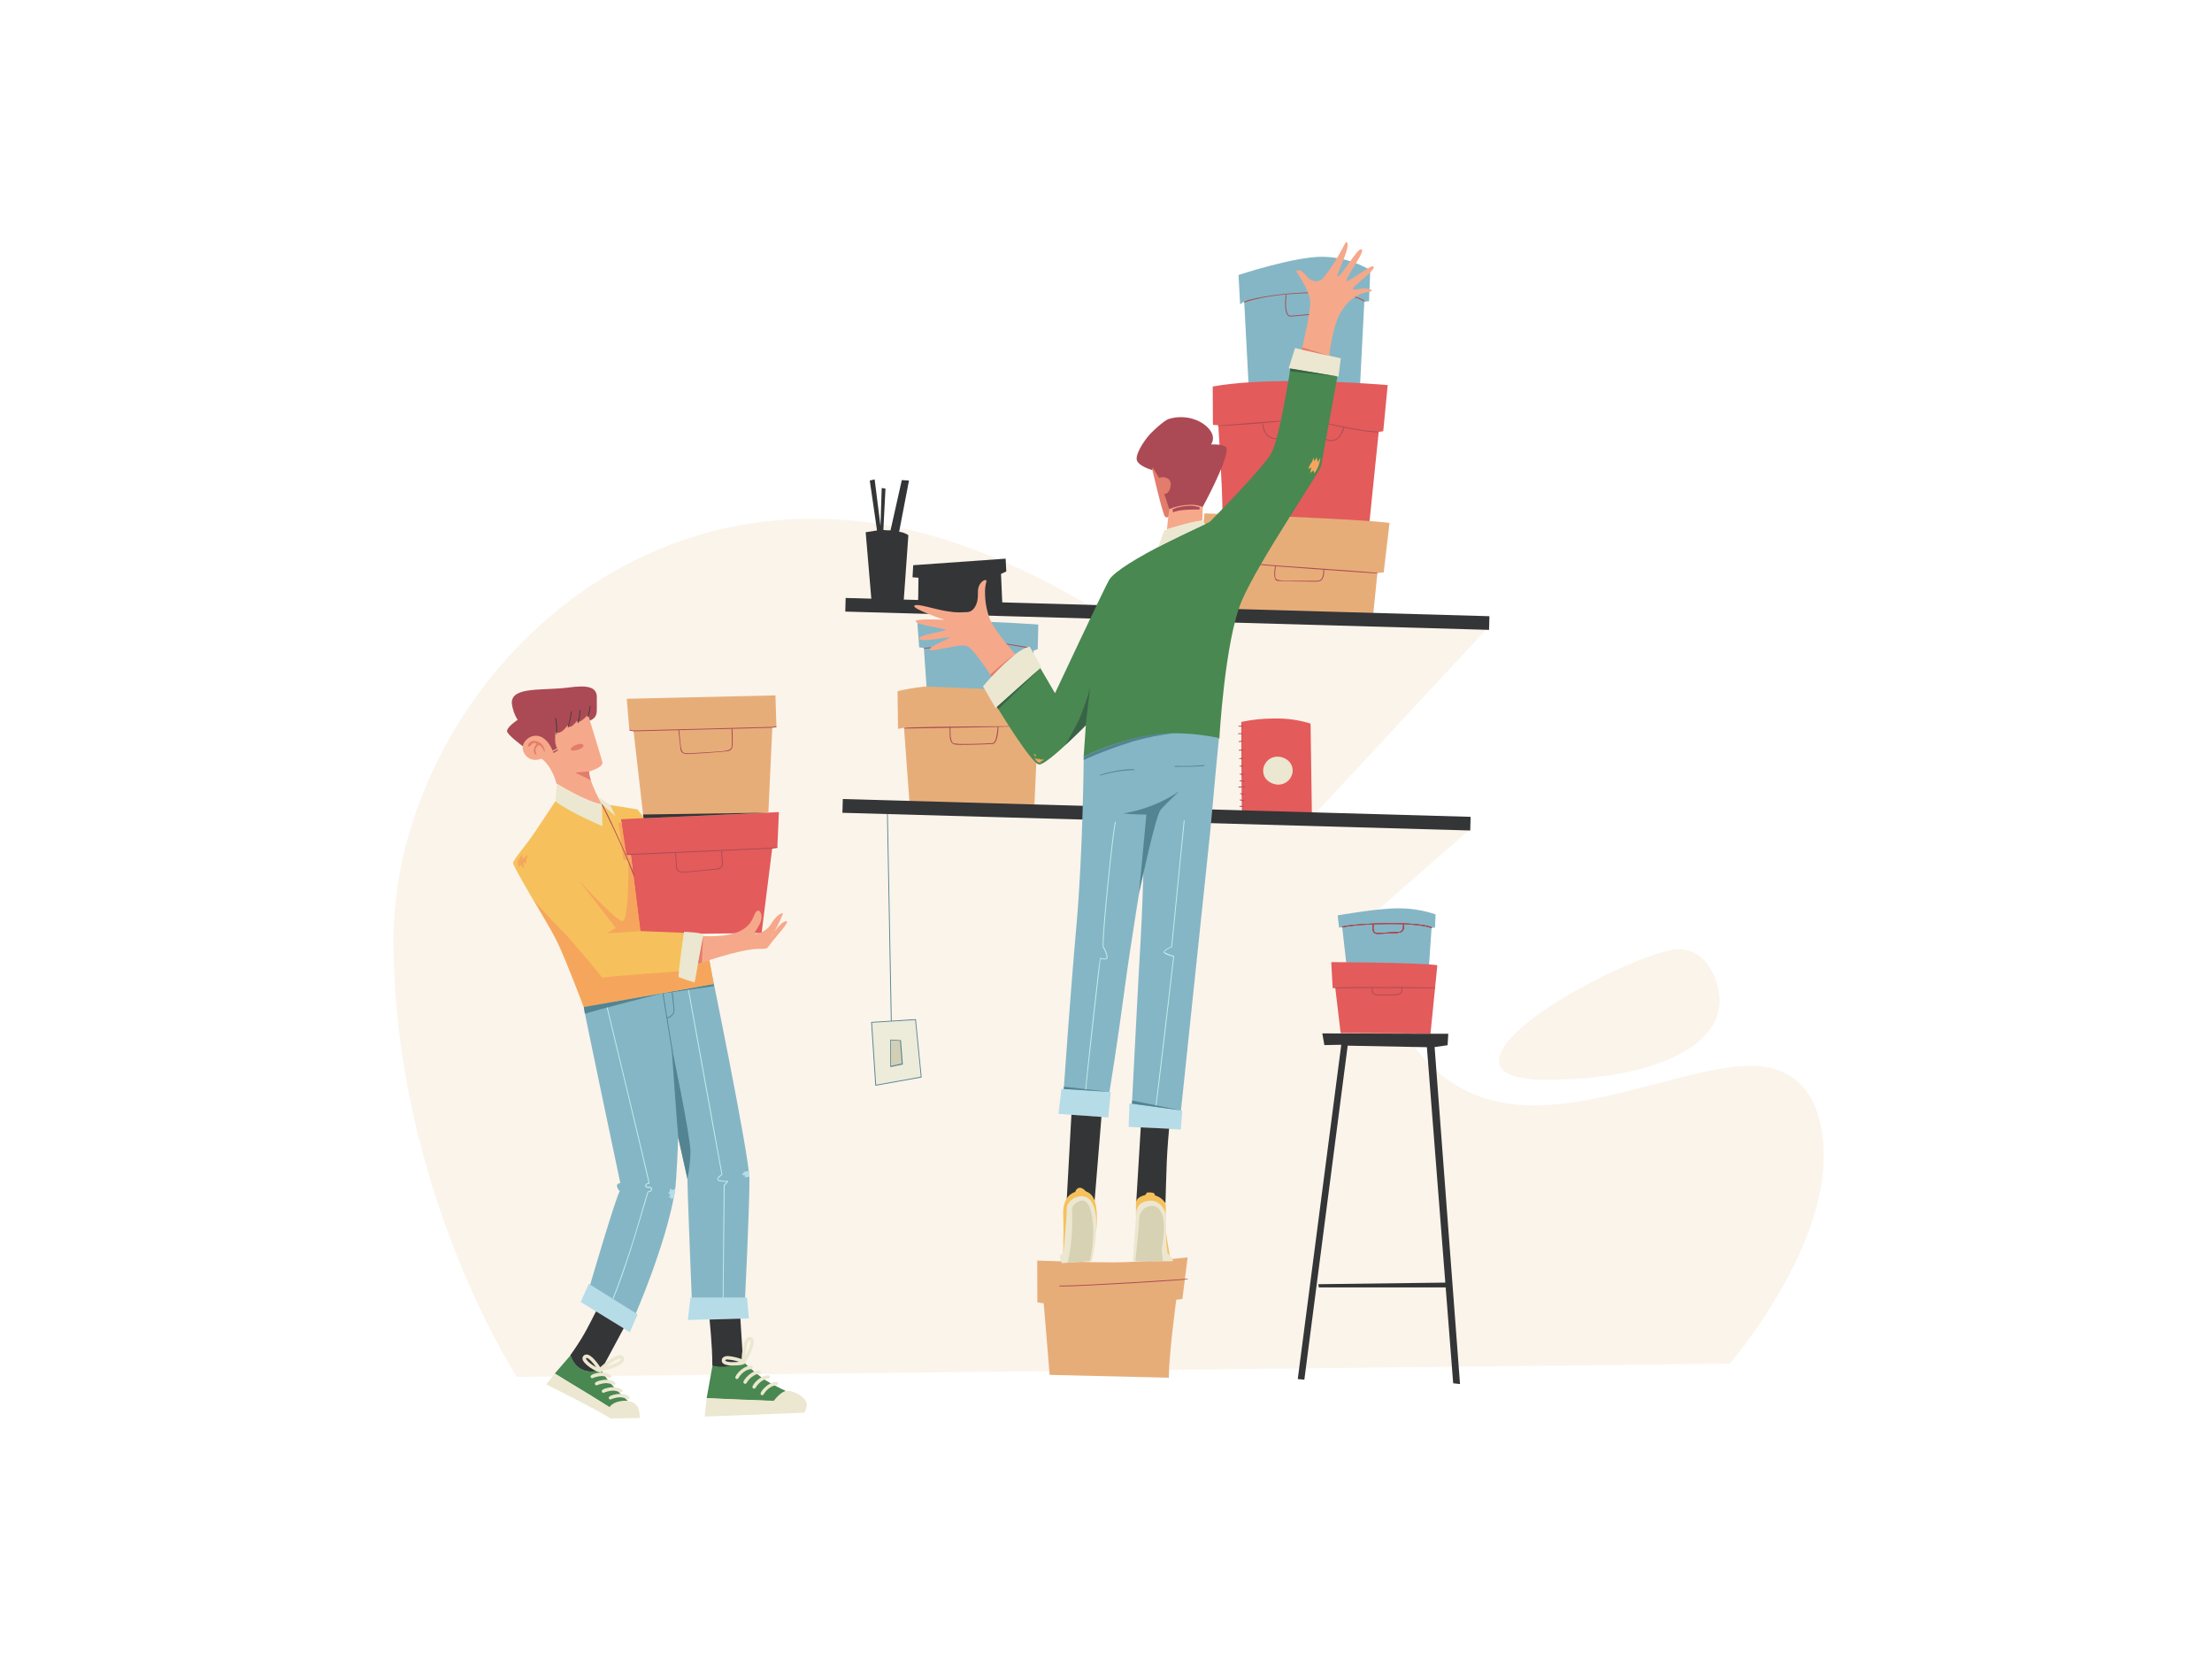 <svg width="421" height="316" viewBox="0 0 421 316" fill="none" xmlns="http://www.w3.org/2000/svg">
<g filter="url(#filter0_d_431_2313)">
<rect x="16" y="14" width="381" height="276" rx="15" fill="white" shape-rendering="crispEdges"/>
<path fill-rule="evenodd" clip-rule="evenodd" d="M343.104 213.978C343.104 209.168 342.09 196.843 329.278 196.843C318.274 196.843 302.329 204.364 287.977 204.364C267.027 204.364 260.378 187.295 254.567 170.395L275.575 152L246.65 150.895C246.384 150.388 246.11 149.881 245.831 149.367L278.981 113.676L207.572 111.791C187.129 99.213 169.449 92.727 150.508 92.727C103.325 92.727 70.897 135.334 70.897 172.8C70.897 219.983 94.355 256.039 94.355 256.039L325.216 253.523C325.216 253.523 343.104 232.906 343.104 213.978Z" fill="#FBF4EB"/>
<path fill-rule="evenodd" clip-rule="evenodd" d="M315.51 174.653C309.264 174.653 281.301 188.368 281.301 195.875C281.301 198.04 283.829 199.509 290.401 199.509C308.276 199.509 323.304 194.172 323.304 184.422C323.278 181.042 321.146 174.653 315.51 174.653Z" fill="#FBF4EB"/>
<path fill-rule="evenodd" clip-rule="evenodd" d="M98.697 133.579H98.489C96.825 133.579 95.473 134.593 95.473 136.101C95.461 136.423 95.513 136.745 95.626 137.047C95.739 137.349 95.911 137.625 96.132 137.861C96.352 138.096 96.618 138.285 96.912 138.417C97.206 138.549 97.523 138.621 97.846 138.629C98.25 138.623 98.65 138.539 99.022 138.382C99.022 138.382 100.829 139.325 101.928 143.14C101.928 143.14 107.57 146.657 110.566 147.079C110.566 147.079 108.129 142.841 108.129 140.917V140.826C108.129 140.826 110.664 140.092 110.664 139.182C110.664 138.857 107.901 129.965 107.901 129.965C107.901 129.965 106.601 130.998 105.88 130.998C105.792 131.001 105.705 130.981 105.626 130.94C105.626 130.94 105.035 132.032 104.326 132.032C104.17 132.031 104.017 131.986 103.884 131.902C103.884 131.902 102.909 133.267 101.986 133.267C101.884 133.269 101.783 133.252 101.687 133.215C101.603 133.621 101.562 134.035 101.564 134.45C101.553 135.14 101.688 135.825 101.96 136.458L101.213 136.913C101.213 136.913 100.517 134.281 98.697 133.579Z" fill="#F6A88A"/>
<path fill-rule="evenodd" clip-rule="evenodd" d="M114.154 149.77L144.243 148.555L143.95 155.302L142.975 155.425L140.954 171.571L117.859 171.825L115.747 156.68L115.051 156.875L114.154 149.77Z" fill="#E35B5B"/>
<path fill-rule="evenodd" clip-rule="evenodd" d="M129.735 172.15C129.735 172.15 130.294 172.182 131.132 172.182C140.492 172.182 138.867 167.301 140.349 167.301C140.59 167.301 140.947 167.827 140.947 168.49C140.947 169.862 139.647 171.181 139.647 171.578C139.647 171.708 139.745 171.76 139.901 171.76C140.598 171.637 141.253 171.339 141.805 170.895C142.832 170.122 142.923 169.264 143.794 168.484C144.088 168.166 144.457 167.927 144.867 167.788C144.945 167.788 144.984 167.827 144.984 167.925C144.437 169.413 143.719 170.833 142.845 172.156C142.775 172.266 142.696 172.37 142.611 172.468C142.611 172.423 144.529 169.309 145.66 169.309C145.751 169.309 145.803 169.348 145.803 169.439C145.803 170.044 143.255 172.689 142.377 173.989C142.026 174.522 141.773 174.581 141.129 174.581H140.479C136.683 174.581 128.669 177.532 128.669 177.532C128.92 175.719 129.276 173.922 129.735 172.15Z" fill="#F6A88A"/>
<path fill-rule="evenodd" clip-rule="evenodd" d="M108.129 140.95V140.807H108.071C107.668 140.807 105.471 141.041 105.471 141.041L108.474 142.491C108.273 142 108.157 141.479 108.129 140.95Z" fill="#E27C6B"/>
<path fill-rule="evenodd" clip-rule="evenodd" d="M96.605 136.068C96.585 136.071 96.566 136.068 96.548 136.062C96.529 136.055 96.513 136.045 96.499 136.031C96.485 136.017 96.475 136.001 96.468 135.983C96.462 135.964 96.46 135.945 96.462 135.925C96.528 135.652 96.687 135.411 96.91 135.24C97.134 135.07 97.409 134.981 97.69 134.989C98.196 135.023 98.674 135.234 99.04 135.584C99.406 135.935 99.637 136.403 99.692 136.907C99.692 136.985 99.692 137.102 99.647 137.102C99.471 137.102 99.556 136.296 98.574 135.756C98.383 135.858 98.221 136.006 98.102 136.187C97.983 136.367 97.91 136.575 97.892 136.79C97.932 137.062 98.004 137.328 98.106 137.583C98.106 137.583 98.106 137.635 98.048 137.635C97.866 137.635 97.58 137.232 97.58 136.803C97.665 136.333 97.856 135.888 98.139 135.503C98.004 135.433 97.855 135.395 97.703 135.392C97.099 135.412 97.079 136.068 96.605 136.068Z" fill="#E27C6B"/>
<path fill-rule="evenodd" clip-rule="evenodd" d="M97.989 134.014C97.41 134.022 96.85 134.222 96.398 134.583C95.946 134.945 95.627 135.447 95.493 136.01C95.493 136.01 92.503 133.813 92.503 133.143C92.503 132.298 94.524 130.998 94.524 130.998C93.904 130.017 93.521 128.904 93.406 127.748C93.406 124.602 99.302 125.48 104.144 124.849C104.98 124.728 105.822 124.659 106.666 124.641C108.317 124.641 109.591 125.064 109.591 126.663C109.591 126.832 109.591 127.007 109.591 127.527C109.591 128.047 109.591 128.541 109.591 128.944C109.591 129.997 109.429 130.615 108.291 131.148L107.875 130.069C107.875 130.069 106.673 131.369 106.107 131.369C105.984 131.369 105.893 131.304 105.847 131.141C105.847 131.141 105.009 132.337 104.411 132.337C104.322 132.336 104.236 132.307 104.164 132.255C104.091 132.202 104.037 132.129 104.008 132.045C104.008 132.045 103.078 133.449 102.233 133.449C102.05 133.449 101.874 133.379 101.739 133.254C101.683 133.659 101.655 134.067 101.655 134.476C101.627 135.145 101.749 135.811 102.012 136.426L101.18 136.881C101.18 136.881 100.147 134.014 97.989 134.014Z" fill="#AB4A55"/>
<path fill-rule="evenodd" clip-rule="evenodd" d="M102.11 136.634L101.245 137.05L101.356 137.303L102.22 136.803L102.11 136.634Z" fill="#AB4A55"/>
<path fill-rule="evenodd" clip-rule="evenodd" d="M106.498 135.568C105.776 135.568 104.619 136.179 104.619 136.627C104.619 136.705 104.619 136.835 105.061 136.835C105.757 136.835 107.057 136.439 107.057 135.945C107.057 135.86 106.998 135.568 106.498 135.568Z" fill="#E27C6B"/>
<path fill-rule="evenodd" clip-rule="evenodd" d="M101.993 143.16C101.993 143.16 107.59 146.618 110.528 147.06L110.918 151.805C110.918 151.805 103.527 148.171 101.707 146.605L101.993 143.16Z" fill="#ECE7D0"/>
<path fill-rule="evenodd" clip-rule="evenodd" d="M110.586 147.047L113.777 150.173L112.1 147.164L109.767 145.617C109.992 146.119 110.266 146.598 110.586 147.047Z" fill="#ECE7D0"/>
<path fill-rule="evenodd" clip-rule="evenodd" d="M107.108 185.683L125.627 182.303L125.978 180.353L128.168 180.918L128.818 177.415L130.963 176.765C130.963 176.765 138.64 214.036 138.64 218.41C138.64 224.163 137.808 241.017 137.808 241.017H127.655C127.655 241.017 126.829 220.445 126.829 218.332V218.3L125.068 210.5C125.068 210.5 124.808 218.82 124.418 220.932C122.715 230.903 116.956 244.085 116.956 244.085L108.298 238.58C108.298 238.58 113.244 221.68 113.959 220.698C113.66 220.433 113.466 220.068 113.413 219.671C113.413 219.19 114.063 219.145 114.063 219.145C114.063 219.145 107.31 187.184 107.108 185.683Z" fill="#85B6C5"/>
<path fill-rule="evenodd" clip-rule="evenodd" d="M101.7 146.495C101.7 146.495 99.6 149.628 97.871 152.247C96.142 154.867 93.647 157.623 93.647 158.279C93.647 158.474 94.875 160.996 100.432 170.233C103.5 175.329 107.114 185.67 107.114 185.67L131.775 181.289L131.015 176.739L125.34 178.494L126.198 171.533L117.833 171.188L116.065 156.622L114.992 156.739L114.206 149.907L118.619 149.699L117.319 148.035L112.119 147.197L113.172 149.368L110.533 147.015L110.67 151.214C110.67 151.214 104.67 148.75 101.7 146.495Z" fill="#F6C15C"/>
<path fill-rule="evenodd" clip-rule="evenodd" d="M125.101 179.989L128.227 181.042L129.878 171.942C129.878 171.454 126.199 171.337 126.199 171.337C126.199 171.337 125.205 178.097 125.101 179.989Z" fill="#ECE7D0"/>
<path fill-rule="evenodd" clip-rule="evenodd" d="M117.352 244.125L108.064 238.333L106.523 241.785L115.864 247.55L117.352 244.125Z" fill="#B6DCE8"/>
<path fill-rule="evenodd" clip-rule="evenodd" d="M138.192 240.939H127.408L126.914 245.21L138.523 244.911L138.192 240.939Z" fill="#B6DCE8"/>
<path fill-rule="evenodd" clip-rule="evenodd" d="M109.449 243.572C109.384 243.572 108.077 246.425 106.693 248.694C105.601 250.488 104.548 251.905 104.548 251.905C104.548 251.905 105.302 255.044 108.565 255.044C109.195 255.038 109.822 254.939 110.424 254.752L114.701 246.796L109.449 243.572Z" fill="#343536"/>
<path fill-rule="evenodd" clip-rule="evenodd" d="M131.041 245.125C131.041 245.125 131.574 250.026 131.574 253.614V253.926C132.277 254.142 133.009 254.249 133.745 254.245C135.064 254.269 136.355 253.858 137.418 253.075C137.418 253.075 137.015 246.341 136.911 244.95L131.041 245.125Z" fill="#343536"/>
<path fill-rule="evenodd" clip-rule="evenodd" d="M125.101 210.5C125.003 210.103 123.801 193.067 123.801 193.067C123.801 193.067 127.415 210.214 127.415 213.217C127.375 214.943 127.18 216.661 126.83 218.352C126.83 218.352 125.861 213.912 125.101 210.5Z" fill="#548492"/>
<path fill-rule="evenodd" clip-rule="evenodd" d="M120.102 183.356L131.867 181.679L131.789 181.269C131.789 181.269 121.363 183.161 120.102 183.356Z" fill="#548492"/>
<path fill-rule="evenodd" clip-rule="evenodd" d="M118.477 149.731L116.572 133.065L115.786 132.968L115.285 126.988L143.586 126.338L143.775 132.357L142.995 132.428L142.241 148.678L118.477 149.731Z" fill="#E7AD79"/>
<path fill-rule="evenodd" clip-rule="evenodd" d="M104.579 251.938C104.579 251.938 105.405 255.018 108.571 255.018C109.197 255.01 109.819 254.909 110.417 254.719C111.118 255.943 111.969 257.074 112.952 258.086C114.629 259.835 115.506 260.602 115.506 260.602H115.35C114.763 260.594 114.182 260.718 113.649 260.965C113.117 261.213 112.647 261.578 112.276 262.032C112.276 262.032 109.559 260.206 106.426 258.366C103.293 256.527 101.583 255.408 101.583 255.408L104.579 251.938Z" fill="#498851"/>
<path fill-rule="evenodd" clip-rule="evenodd" d="M133.245 254.115C132.69 254.119 132.138 254.053 131.6 253.92L130.495 260.075C130.495 260.075 132.361 260.212 136.345 260.375L143.307 260.641C143.307 260.641 144.607 258.828 145.634 258.75C144.216 258.108 142.84 257.378 141.513 256.566C140.051 255.502 138.672 254.331 137.385 253.062C136.106 253.73 134.688 254.091 133.245 254.115Z" fill="#498851"/>
<path fill-rule="evenodd" clip-rule="evenodd" d="M101.635 255.408L99.945 257.456C99.945 257.456 110.703 262.825 112.185 263.956L117.755 263.858C117.76 263.761 117.76 263.663 117.755 263.566C117.755 260.413 115.214 260.602 114.947 260.602C112.633 260.602 112.029 261.785 112.029 261.785L101.635 255.408Z" fill="#ECE7D0"/>
<path fill-rule="evenodd" clip-rule="evenodd" d="M130.508 260.082L130.105 263.592L149.046 262.851C149.365 262.431 149.543 261.922 149.553 261.395C149.553 259.952 147.226 258.71 145.985 258.71C144.6 258.71 143.287 260.602 143.287 260.602L130.508 260.082Z" fill="#ECE7D0"/>
<path fill-rule="evenodd" clip-rule="evenodd" d="M131.028 176.745L128.857 177.395C128.857 177.395 128.253 180.983 128.207 180.983C127.17 180.694 126.148 180.351 125.146 179.956C125.135 179.907 125.135 179.856 125.146 179.807C125.146 179.501 125.23 178.845 125.23 178.845C125.23 178.845 111.97 179.768 110.638 180.054C110.638 180.054 105.392 173.554 103.13 171.298C100.868 169.043 97.677 165.448 97.677 165.448C97.677 165.448 101.161 171.337 102.227 173.534C103.293 175.731 107.128 185.676 107.128 185.676L131.828 181.25L131.028 176.745Z" fill="#F6A65C"/>
<path fill-rule="evenodd" clip-rule="evenodd" d="M121.98 183.044C121.98 183.044 108.902 186.352 107.316 186.944L107.128 185.644L121.98 183.044Z" fill="#548492"/>
<path fill-rule="evenodd" clip-rule="evenodd" d="M117.905 171.207L111.47 171.643L113.199 170.603L105.997 161.36C105.997 161.36 113.258 169.29 114.447 169.29C115.539 169.29 115.617 160.84 115.617 158.422V157.772L114.662 157.609L113.706 150.609L114.285 150.498L115.234 156.706L116.053 156.621L117.905 171.207Z" fill="#F6A65C"/>
<path d="M116.65 160.677C116.635 160.677 116.619 160.672 116.606 160.663C116.594 160.653 116.584 160.64 116.579 160.625C114.018 153.813 110.508 147.216 110.508 147.112C110.508 147.091 110.516 147.07 110.53 147.054C110.545 147.039 110.565 147.029 110.586 147.027C110.911 147.027 116.735 160.027 116.735 160.593C116.735 160.615 116.726 160.637 116.71 160.653C116.694 160.669 116.673 160.677 116.65 160.677Z" fill="#AB4A55"/>
<path fill-rule="evenodd" clip-rule="evenodd" d="M129.82 172.15C129.823 172.169 129.823 172.189 129.82 172.208C129.82 172.689 129.592 176.108 129.592 177.018C129.592 177.083 129.592 177.135 129.592 177.174L128.845 177.402C128.845 177.402 129.813 172.15 129.82 172.15Z" fill="#E27C6B"/>
<path d="M115.35 156.719C115.34 156.72 115.329 156.719 115.319 156.715C115.308 156.711 115.299 156.706 115.291 156.699C115.283 156.691 115.277 156.682 115.272 156.672C115.268 156.662 115.266 156.652 115.266 156.641C115.265 156.629 115.267 156.618 115.27 156.607C115.274 156.596 115.28 156.586 115.288 156.577C115.296 156.568 115.306 156.562 115.316 156.557C115.327 156.552 115.339 156.55 115.35 156.55L142.956 155.334L143.911 155.191C143.933 155.193 143.953 155.203 143.967 155.218C143.981 155.234 143.989 155.255 143.989 155.276C143.99 155.295 143.983 155.313 143.971 155.327C143.959 155.341 143.943 155.351 143.924 155.354L142.962 155.497L115.35 156.719Z" fill="#AB4A55"/>
<path d="M126.166 160.04C125.802 160.04 124.69 160.04 124.677 158.916C124.677 158.266 124.502 156.316 124.502 156.316C124.502 156.296 124.509 156.277 124.522 156.263C124.536 156.249 124.554 156.24 124.573 156.238C124.595 156.236 124.616 156.242 124.633 156.256C124.65 156.269 124.661 156.288 124.664 156.31C124.885 159.189 124.547 159.91 126.166 159.91C126.393 159.91 126.744 159.911 131.073 159.449C132.64 159.28 133.42 159.397 133.42 158.227C133.42 157.993 133.27 156.686 133.27 155.991C133.27 155.97 133.278 155.949 133.293 155.933C133.307 155.918 133.327 155.908 133.348 155.906C133.394 155.906 133.433 155.907 133.433 155.985C133.465 157.239 133.582 157.902 133.582 158.227C133.601 158.38 133.587 158.535 133.541 158.682C133.496 158.829 133.42 158.966 133.319 159.082C133.218 159.198 133.094 159.292 132.955 159.357C132.815 159.423 132.664 159.459 132.51 159.462C131.398 159.533 126.816 160.04 126.166 160.04Z" fill="#AB4A55"/>
<path d="M116.65 133.182L115.877 133.046C115.858 133.041 115.841 133.031 115.829 133.015C115.817 133 115.811 132.981 115.812 132.961C115.812 132.941 115.82 132.921 115.834 132.906C115.849 132.892 115.869 132.883 115.89 132.883L116.644 133.02L142.975 132.331L143.71 132.22C143.731 132.222 143.751 132.232 143.765 132.247C143.78 132.263 143.788 132.284 143.788 132.305C143.788 132.324 143.781 132.342 143.769 132.356C143.758 132.37 143.741 132.38 143.723 132.383L142.975 132.493L116.65 133.182Z" fill="#AB4A55"/>
<path d="M126.953 137.518C126.251 137.518 125.614 137.355 125.516 136.601C125.419 135.847 125.126 133.059 125.126 133.026C125.125 133.016 125.127 133.005 125.13 132.995C125.134 132.984 125.139 132.975 125.147 132.967C125.154 132.959 125.163 132.953 125.173 132.948C125.183 132.944 125.193 132.942 125.204 132.942C125.214 132.941 125.224 132.942 125.234 132.945C125.243 132.949 125.252 132.954 125.259 132.96C125.266 132.967 125.272 132.975 125.276 132.985C125.28 132.994 125.282 133.003 125.282 133.013C125.692 136.985 125.451 137.355 126.972 137.355H127.33C135.669 136.822 135.292 137.167 135.292 135.087C135.292 134.248 135.234 132.695 135.234 132.675C135.233 132.665 135.234 132.654 135.238 132.644C135.241 132.633 135.247 132.624 135.254 132.616C135.261 132.608 135.27 132.602 135.28 132.597C135.29 132.593 135.301 132.591 135.312 132.591C135.37 132.591 135.455 132.376 135.455 135.093C135.455 135.899 135.559 136.757 134.538 136.952C133.648 137.102 127.375 137.518 126.953 137.518Z" fill="#AB4A55"/>
<path d="M112.751 241.186L112.601 241.128C116.404 231.657 119.101 220.724 119.316 220.724C119.316 220.724 119.914 220.724 119.914 220.289C119.914 219.853 118.789 220.289 118.789 219.697C118.789 219.515 118.9 219.184 119.439 219.125C119.082 217.175 111.561 186.086 111.483 185.767L111.639 185.728C116.033 203.896 119.615 218.846 119.615 219.197C119.615 219.218 119.607 219.239 119.592 219.255C119.578 219.27 119.558 219.28 119.537 219.281C119.355 219.281 118.971 219.366 118.971 219.691C118.971 220.016 120.096 219.6 120.096 220.289C120.096 220.744 119.68 220.867 119.394 220.88C116.768 229.792 114.883 235.993 112.751 241.186Z" fill="#C4EDEF"/>
<path d="M133.7 240.926H133.55L133.745 219.6C133.739 219.583 133.739 219.565 133.745 219.548L134.311 218.898H134.07C133.42 218.898 132.53 218.846 132.53 218.43C132.53 218.014 133.134 217.617 133.323 217.494C132.991 215.869 127.213 183.817 126.966 182.426L127.122 182.394C133.804 219.502 133.498 217.494 133.498 217.533C133.499 217.546 133.495 217.56 133.488 217.571C133.481 217.583 133.471 217.592 133.459 217.598C133.154 217.793 132.692 218.176 132.692 218.423C132.692 218.67 133.596 218.735 134.109 218.735H134.486C134.509 218.735 134.53 218.744 134.546 218.76C134.562 218.776 134.571 218.798 134.571 218.82C134.577 218.837 134.577 218.855 134.571 218.872L133.921 219.652L133.7 240.926Z" fill="#C4EDEF"/>
<path d="M123.976 194.295C123.956 194.294 123.938 194.286 123.924 194.273C123.91 194.26 123.9 194.243 123.898 194.224L122.104 183.089C122.109 183.072 122.119 183.056 122.134 183.045C122.149 183.034 122.166 183.028 122.185 183.028C122.203 183.028 122.221 183.034 122.236 183.045C122.25 183.056 122.261 183.072 122.266 183.089L124.054 194.224C124.051 194.243 124.041 194.26 124.027 194.273C124.013 194.286 123.995 194.294 123.976 194.295Z" fill="#548492"/>
<path d="M122.943 187.834C122.922 187.835 122.901 187.827 122.885 187.812C122.87 187.798 122.86 187.778 122.858 187.756C122.858 187.607 124.204 187.399 124.204 186.287C124.204 185.709 123.84 182.81 123.84 182.771C123.84 182.76 123.842 182.749 123.846 182.74C123.851 182.73 123.857 182.721 123.865 182.713C123.873 182.706 123.882 182.7 123.893 182.697C123.903 182.693 123.914 182.692 123.924 182.693C124.087 182.693 124.366 186.261 124.366 186.287C124.366 187.412 123.008 187.834 122.943 187.834Z" fill="#548492"/>
<path d="M136.267 256.455C136.181 256.455 136.099 256.421 136.038 256.36C135.977 256.299 135.942 256.216 135.942 256.13C135.942 255.74 137.372 253.913 138.945 253.913C139.032 253.913 139.114 253.948 139.175 254.009C139.236 254.07 139.27 254.152 139.27 254.238C139.27 254.325 139.236 254.407 139.175 254.468C139.114 254.529 139.032 254.563 138.945 254.563C137.418 254.667 136.54 256.266 136.534 256.286C136.507 256.334 136.469 256.375 136.422 256.404C136.376 256.434 136.322 256.451 136.267 256.455Z" fill="#ECE7D0"/>
<path d="M137.814 257.352C137.771 257.353 137.729 257.345 137.689 257.329C137.649 257.313 137.613 257.289 137.583 257.259C137.552 257.228 137.528 257.192 137.512 257.152C137.496 257.113 137.488 257.07 137.489 257.027C137.489 256.637 138.926 254.81 140.492 254.81C140.579 254.81 140.661 254.845 140.722 254.906C140.783 254.967 140.817 255.049 140.817 255.135C140.816 255.218 140.784 255.297 140.727 255.357C140.671 255.417 140.594 255.454 140.512 255.46C138.984 255.571 138.107 257.17 138.1 257.183C138.073 257.235 138.032 257.278 137.981 257.308C137.931 257.338 137.873 257.353 137.814 257.352Z" fill="#ECE7D0"/>
<path d="M139.524 258.275C139.438 258.275 139.355 258.241 139.294 258.18C139.233 258.119 139.199 258.036 139.199 257.95C139.199 257.56 140.629 255.734 142.209 255.734C142.251 255.734 142.293 255.742 142.332 255.758C142.371 255.775 142.407 255.799 142.436 255.829C142.466 255.859 142.489 255.895 142.505 255.935C142.52 255.974 142.528 256.016 142.527 256.059C142.527 256.14 142.497 256.219 142.441 256.28C142.386 256.34 142.31 256.377 142.228 256.384C140.694 256.494 139.823 258.087 139.81 258.106C139.783 258.158 139.741 258.201 139.691 258.231C139.641 258.261 139.583 258.276 139.524 258.275Z" fill="#ECE7D0"/>
<path d="M141.077 259.536C140.991 259.536 140.908 259.502 140.847 259.441C140.786 259.38 140.752 259.297 140.752 259.211C140.752 258.815 142.188 256.995 143.761 256.995C143.848 256.995 143.93 257.029 143.991 257.09C144.052 257.151 144.086 257.233 144.086 257.32C144.086 257.406 144.052 257.488 143.991 257.549C143.93 257.61 143.848 257.645 143.761 257.645C142.221 257.755 141.356 259.348 141.343 259.367C141.317 259.415 141.278 259.456 141.232 259.485C141.185 259.515 141.132 259.532 141.077 259.536Z" fill="#ECE7D0"/>
<path d="M137.45 253.465C137.36 253.458 137.276 253.416 137.216 253.348C137.156 253.28 137.126 253.191 137.131 253.101C137.131 253.101 137.131 253.062 137.131 253.042C137.17 251.742 137.411 248.427 138.678 248.427C139.497 248.427 139.471 249.337 139.471 249.376C139.484 250.455 138.061 253.465 137.45 253.465ZM138.685 249.077C138.249 249.077 137.944 251.027 137.853 252.022C138.343 251.226 138.677 250.343 138.834 249.422C138.841 249.064 138.75 249.077 138.691 249.077H138.685Z" fill="#ECE7D0"/>
<path d="M135.533 253.875C135.5 253.875 133.368 253.998 133.368 252.939C133.368 252.672 133.498 252.068 134.558 252.068C135.612 252.16 136.643 252.423 137.613 252.847C137.918 252.925 137.964 253.121 137.964 253.225C137.964 253.68 136.865 253.875 135.533 253.875ZM134.558 252.718C134.369 252.718 134.038 252.717 134.038 252.932C134.038 252.971 134.239 253.231 135.487 253.231C135.869 253.23 136.251 253.208 136.631 253.166C135.957 252.928 135.252 252.788 134.538 252.75L134.558 252.718Z" fill="#ECE7D0"/>
<path d="M108.721 256.299C108.634 256.299 108.552 256.265 108.491 256.204C108.43 256.143 108.396 256.06 108.396 255.974C108.396 255.512 109.845 255.213 110.541 255.213C111.11 255.21 111.67 255.355 112.166 255.636C112.213 255.665 112.253 255.706 112.28 255.755C112.308 255.804 112.322 255.859 112.322 255.915C112.322 256.002 112.287 256.086 112.227 256.148C112.166 256.21 112.083 256.245 111.997 256.247C111.542 256.022 111.047 255.894 110.541 255.87C109.914 255.908 109.298 256.053 108.721 256.299Z" fill="#ECE7D0"/>
<path d="M109.54 257.651C109.454 257.651 109.371 257.617 109.31 257.556C109.249 257.495 109.215 257.412 109.215 257.326C109.215 256.871 110.664 256.572 111.36 256.572C111.93 256.564 112.491 256.71 112.985 256.994C113.033 257.023 113.073 257.064 113.101 257.113C113.128 257.162 113.142 257.218 113.141 257.274C113.141 257.36 113.107 257.443 113.046 257.504C112.985 257.565 112.902 257.599 112.816 257.599C112.361 257.375 111.866 257.247 111.36 257.222C110.733 257.26 110.118 257.405 109.54 257.651Z" fill="#ECE7D0"/>
<path d="M110.852 259.075C110.766 259.075 110.683 259.04 110.623 258.979C110.562 258.918 110.527 258.836 110.527 258.75C110.527 258.295 111.977 257.996 112.666 257.996C113.236 257.987 113.797 258.133 114.291 258.418C114.352 258.454 114.399 258.509 114.426 258.575C114.453 258.641 114.457 258.713 114.439 258.782C114.42 258.85 114.38 258.911 114.324 258.954C114.268 258.998 114.199 259.022 114.128 259.022C113.674 258.799 113.178 258.67 112.672 258.646C112.046 258.683 111.43 258.828 110.852 259.075Z" fill="#ECE7D0"/>
<path d="M112.185 260.342C112.099 260.342 112.016 260.308 111.956 260.247C111.895 260.186 111.86 260.103 111.86 260.017C111.86 259.562 113.31 259.263 114.005 259.263C114.575 259.255 115.137 259.401 115.63 259.686C115.679 259.714 115.72 259.755 115.749 259.804C115.777 259.853 115.793 259.908 115.793 259.965C115.793 260.051 115.759 260.134 115.698 260.195C115.637 260.256 115.554 260.29 115.468 260.29C115.011 260.067 114.513 259.938 114.005 259.913C113.379 259.951 112.763 260.096 112.185 260.342Z" fill="#ECE7D0"/>
<path d="M110.502 254.869C110.294 254.869 110.027 254.83 110.027 254.544C110.031 254.485 110.048 254.427 110.077 254.375C110.106 254.323 110.147 254.279 110.196 254.245C110.664 253.816 112.835 251.911 114.005 251.911C114.109 251.908 114.211 251.925 114.308 251.962C114.404 251.999 114.492 252.055 114.567 252.126C114.641 252.198 114.701 252.284 114.742 252.378C114.783 252.473 114.804 252.575 114.805 252.678C114.805 254.05 110.866 254.869 110.502 254.869ZM113.973 252.555C113.466 252.555 112.367 253.289 111.418 254.05C113.102 253.588 114.155 252.984 114.155 252.672C114.16 252.659 114.16 252.645 114.155 252.633C114.129 252.6 114.109 252.555 113.973 252.555Z" fill="#ECE7D0"/>
<path d="M110.241 255.187C109.649 255.187 106.854 253.621 106.854 252.516C106.865 252.318 106.95 252.131 107.094 251.994C107.238 251.857 107.429 251.781 107.628 251.781C108.59 251.781 109.844 253.523 110.462 254.544C110.54 254.63 110.586 254.74 110.592 254.856C110.593 254.901 110.585 254.947 110.567 254.989C110.549 255.031 110.523 255.069 110.49 255.1C110.457 255.131 110.418 255.155 110.375 255.17C110.332 255.185 110.286 255.191 110.241 255.187ZM107.635 252.431C107.613 252.432 107.593 252.437 107.574 252.446C107.555 252.455 107.538 252.468 107.524 252.483C107.521 252.489 107.519 252.496 107.519 252.503C107.519 252.51 107.521 252.517 107.524 252.522C107.524 252.6 107.726 253.211 109.474 254.212C108.792 253.25 108.031 252.431 107.635 252.431Z" fill="#ECE7D0"/>
<path fill-rule="evenodd" clip-rule="evenodd" d="M138.64 217.773C138.64 217.858 138.64 217.916 138.64 217.923C138.385 217.999 138.12 218.043 137.854 218.053C137.806 218.06 137.758 218.06 137.711 218.053L137.847 217.734C137.847 217.734 137.197 217.63 137.197 217.487C137.197 217.344 137.717 217.188 137.717 217.188L137.373 216.98C137.481 216.987 137.59 216.987 137.698 216.98C138.185 216.98 138.094 216.837 138.393 216.837C138.468 216.838 138.543 216.848 138.614 216.87C138.614 216.87 138.64 217.487 138.64 217.773Z" fill="#B6DCE8"/>
<path fill-rule="evenodd" clip-rule="evenodd" d="M124.229 222.031L123.67 222.206L123.722 221.907C123.545 221.914 123.367 221.892 123.196 221.842C123.297 221.821 123.386 221.76 123.443 221.673C123.501 221.549 123.534 221.414 123.54 221.277L123.17 221.036L123.469 220.763V220.705C123.469 220.568 123.469 220.243 123.579 220.243C123.783 220.317 123.981 220.407 124.171 220.51L124.242 220.25L124.541 220.36C124.469 220.923 124.365 221.481 124.229 222.031Z" fill="#B6DCE8"/>
<path fill-rule="evenodd" clip-rule="evenodd" d="M95.409 156.582C95.048 157.025 94.759 157.52 94.551 158.051C94.6 158.463 94.694 158.869 94.83 159.26L94.999 158.5L95.747 159.338C95.699 159.072 95.671 158.803 95.662 158.532C95.662 158.337 95.662 158.168 95.799 158.168C95.935 158.168 96.208 158.467 96.208 158.467C96.187 158.297 96.176 158.126 96.176 157.954C96.176 157.193 96.429 157.304 96.429 156.855C96.431 156.776 96.418 156.696 96.39 156.621L95.948 157.115L95.402 157.414L95.409 156.582Z" fill="#F6A65C"/>
<path fill-rule="evenodd" clip-rule="evenodd" d="M142.189 148.659L118.503 149.718L118.38 149.01L142.189 148.659Z" fill="#343536"/>
<path d="M105.971 131.596C105.95 131.597 105.929 131.589 105.914 131.574C105.898 131.56 105.888 131.54 105.887 131.518C106.163 130.785 106.302 130.007 106.296 129.224C106.296 129.202 106.305 129.18 106.321 129.164C106.337 129.148 106.358 129.139 106.381 129.139C106.392 129.139 106.402 129.142 106.412 129.146C106.422 129.15 106.431 129.157 106.438 129.165C106.446 129.173 106.451 129.182 106.455 129.192C106.458 129.202 106.46 129.213 106.459 129.224C106.459 129.841 106.251 131.596 105.971 131.596Z" fill="#3E3B3B"/>
<path d="M107.862 130.439C107.841 130.439 107.822 130.431 107.807 130.417C107.792 130.402 107.784 130.382 107.784 130.362C108.057 129.746 108.21 129.084 108.233 128.412C108.233 128.391 108.241 128.371 108.256 128.356C108.27 128.342 108.29 128.333 108.311 128.333C108.333 128.333 108.355 128.342 108.37 128.358C108.386 128.374 108.395 128.396 108.395 128.418C108.395 129.107 108.044 130.439 107.862 130.439Z" fill="#3E3B3B"/>
<path d="M104.112 132.5C104.095 132.496 104.08 132.485 104.069 132.471C104.059 132.457 104.053 132.44 104.054 132.422C104.548 130.92 104.606 129.347 104.749 129.347C104.772 129.347 104.793 129.356 104.809 129.372C104.825 129.388 104.834 129.41 104.834 129.432C104.814 129.776 104.301 132.5 104.112 132.5Z" fill="#3E3B3B"/>
<path d="M101.902 133.709C101.879 133.709 101.858 133.7 101.842 133.684C101.826 133.668 101.817 133.647 101.817 133.624C101.857 133.327 101.877 133.027 101.876 132.727C101.869 132.044 101.797 131.363 101.661 130.693C101.661 130.671 101.67 130.649 101.686 130.633C101.702 130.617 101.723 130.608 101.746 130.608C101.908 130.608 102.038 132.11 102.038 132.727C102.038 133.032 102.018 133.336 101.98 133.637C101.977 133.656 101.967 133.674 101.953 133.687C101.939 133.7 101.921 133.708 101.902 133.709Z" fill="#3E3B3B"/>
<path fill-rule="evenodd" clip-rule="evenodd" d="M252.219 177.188L251.439 170.343L250.867 170.584L250.594 168.205C250.594 168.205 258.095 166.866 262.138 166.866C264.549 166.858 266.944 167.247 269.229 168.016L269.119 170.545H268.469L267.988 177.591L252.219 177.188Z" fill="#85B6C5"/>
<path d="M268.436 170.616C268.332 170.616 267.019 169.843 260.818 169.843C254.162 169.843 251.51 170.493 251.445 170.493C251.424 170.491 251.404 170.481 251.39 170.466C251.375 170.45 251.367 170.429 251.367 170.408C251.367 170.168 255.781 169.687 260.805 169.687C266.538 169.687 268.521 170.337 268.521 170.532C268.521 170.554 268.512 170.575 268.496 170.591C268.48 170.607 268.459 170.616 268.436 170.616Z" fill="#AB4A55"/>
<path d="M258.024 171.701C257.699 171.701 257.225 171.539 257.225 170.564C257.224 170.346 257.246 170.128 257.29 169.914C257.294 169.895 257.305 169.878 257.32 169.866C257.336 169.855 257.355 169.848 257.374 169.849C257.395 169.849 257.415 169.857 257.429 169.872C257.444 169.886 257.452 169.906 257.452 169.927C257.412 170.141 257.39 170.359 257.387 170.577C257.387 170.869 257.426 171.546 258.037 171.546H258.349C259.513 171.5 261.469 171.435 262.34 171.35C262.932 171.298 263.055 170.616 263.055 170.122C263.06 170.038 263.06 169.953 263.055 169.868C263.055 169.858 263.057 169.847 263.062 169.837C263.066 169.827 263.072 169.818 263.08 169.811C263.088 169.804 263.098 169.798 263.108 169.794C263.118 169.791 263.129 169.79 263.14 169.79C263.159 169.792 263.177 169.8 263.191 169.813C263.205 169.826 263.215 169.843 263.218 169.862C263.218 169.862 263.218 169.979 263.218 170.128C263.218 171.76 262.62 171.559 258.349 171.708H258.031L258.024 171.701Z" fill="#AB4A55"/>
<path fill-rule="evenodd" clip-rule="evenodd" d="M249.373 177.103C249.373 177.103 266.611 177.188 269.562 177.701L268.262 190.701L251.161 190.61L250.14 182.03L249.646 182.102L249.373 177.103Z" fill="#E35B5B"/>
<path fill-rule="evenodd" clip-rule="evenodd" d="M247.67 190.669L271.648 190.74L271.512 192.918L269.042 193.269L273.878 257.398L272.578 257.255L267.573 193.295L252.499 193.002L244.251 256.572L242.996 256.449L251.277 192.833L248.06 192.892L247.67 190.669Z" fill="#343536"/>
<path fill-rule="evenodd" clip-rule="evenodd" d="M246.916 238.398L271.746 238.086L271.889 239.009H247.007L246.916 238.398Z" fill="#343536"/>
<path d="M268.436 170.616C268.332 170.616 267.019 169.843 260.818 169.843C254.162 169.843 251.51 170.493 251.445 170.493C251.424 170.491 251.404 170.481 251.39 170.466C251.375 170.45 251.367 170.429 251.367 170.408C251.367 170.168 255.781 169.687 260.805 169.687C266.538 169.687 268.521 170.337 268.521 170.532C268.521 170.554 268.512 170.575 268.496 170.591C268.48 170.607 268.459 170.616 268.436 170.616Z" fill="#AB4A55"/>
<path d="M268.436 170.616C268.332 170.616 267.019 169.843 260.818 169.843C254.162 169.843 251.51 170.493 251.445 170.493C251.424 170.491 251.404 170.481 251.39 170.466C251.375 170.45 251.367 170.429 251.367 170.408C251.367 170.168 255.781 169.687 260.805 169.687C266.538 169.687 268.521 170.337 268.521 170.532C268.521 170.554 268.512 170.575 268.496 170.591C268.48 170.607 268.459 170.616 268.436 170.616Z" fill="#AB4A55"/>
<path d="M258.024 171.701C257.699 171.701 257.225 171.539 257.225 170.564C257.224 170.346 257.246 170.128 257.29 169.914C257.294 169.895 257.305 169.878 257.32 169.866C257.336 169.855 257.355 169.848 257.374 169.849C257.395 169.849 257.415 169.857 257.429 169.872C257.444 169.886 257.452 169.906 257.452 169.927C257.412 170.141 257.39 170.359 257.387 170.577C257.387 170.869 257.426 171.546 258.037 171.546H258.349C259.513 171.5 261.469 171.435 262.34 171.35C262.932 171.298 263.055 170.616 263.055 170.122C263.06 170.038 263.06 169.953 263.055 169.868C263.055 169.858 263.057 169.847 263.062 169.837C263.066 169.827 263.072 169.818 263.08 169.811C263.088 169.804 263.098 169.798 263.108 169.794C263.118 169.791 263.129 169.79 263.14 169.79C263.159 169.792 263.177 169.8 263.191 169.813C263.205 169.826 263.215 169.843 263.218 169.862C263.218 169.862 263.218 169.979 263.218 170.128C263.218 171.76 262.62 171.559 258.349 171.708H258.031L258.024 171.701Z" fill="#AB4A55"/>
<path d="M258.024 171.701C257.699 171.701 257.225 171.539 257.225 170.564C257.224 170.346 257.246 170.128 257.29 169.914C257.294 169.895 257.305 169.878 257.32 169.866C257.336 169.855 257.355 169.848 257.374 169.849C257.395 169.849 257.415 169.857 257.429 169.872C257.444 169.886 257.452 169.906 257.452 169.927C257.412 170.141 257.39 170.359 257.387 170.577C257.387 170.869 257.426 171.546 258.037 171.546H258.349C259.513 171.5 261.469 171.435 262.34 171.35C262.932 171.298 263.055 170.616 263.055 170.122C263.06 170.038 263.06 169.953 263.055 169.868C263.055 169.858 263.057 169.847 263.062 169.837C263.066 169.827 263.072 169.818 263.08 169.811C263.088 169.804 263.098 169.798 263.108 169.794C263.118 169.791 263.129 169.79 263.14 169.79C263.159 169.792 263.177 169.8 263.191 169.813C263.205 169.826 263.215 169.843 263.218 169.862C263.218 169.862 263.218 169.979 263.218 170.128C263.218 171.76 262.62 171.559 258.349 171.708H258.031L258.024 171.701Z" fill="#AB4A55"/>
<path d="M258.024 171.701C257.699 171.701 257.225 171.539 257.225 170.564C257.224 170.346 257.246 170.128 257.29 169.914C257.294 169.895 257.305 169.878 257.32 169.866C257.336 169.855 257.355 169.848 257.374 169.849C257.395 169.849 257.415 169.857 257.429 169.872C257.444 169.886 257.452 169.906 257.452 169.927C257.412 170.141 257.39 170.359 257.387 170.577C257.387 170.869 257.426 171.546 258.037 171.546H258.349C259.513 171.5 261.469 171.435 262.34 171.35C262.932 171.298 263.055 170.616 263.055 170.122C263.06 170.038 263.06 169.953 263.055 169.868C263.055 169.858 263.057 169.847 263.062 169.837C263.066 169.827 263.072 169.818 263.08 169.811C263.088 169.804 263.098 169.798 263.108 169.794C263.118 169.791 263.129 169.79 263.14 169.79C263.159 169.792 263.177 169.8 263.191 169.813C263.205 169.826 263.215 169.843 263.218 169.862C263.218 169.862 263.218 169.979 263.218 170.128C263.218 171.76 262.62 171.559 258.349 171.708H258.031L258.024 171.701Z" fill="#AB4A55"/>
<path d="M258.024 171.701C257.699 171.701 257.225 171.539 257.225 170.564C257.224 170.346 257.246 170.128 257.29 169.914C257.294 169.895 257.305 169.878 257.32 169.866C257.336 169.855 257.355 169.848 257.374 169.849C257.395 169.849 257.415 169.857 257.429 169.872C257.444 169.886 257.452 169.906 257.452 169.927C257.412 170.141 257.39 170.359 257.387 170.577C257.387 170.869 257.426 171.546 258.037 171.546H258.349C259.513 171.5 261.469 171.435 262.34 171.35C262.932 171.298 263.055 170.616 263.055 170.122C263.06 170.038 263.06 169.953 263.055 169.868C263.055 169.858 263.057 169.847 263.062 169.837C263.066 169.827 263.072 169.818 263.08 169.811C263.088 169.804 263.098 169.798 263.108 169.794C263.118 169.791 263.129 169.79 263.14 169.79C263.159 169.792 263.177 169.8 263.191 169.813C263.205 169.826 263.215 169.843 263.218 169.862C263.218 169.862 263.218 169.979 263.218 170.128C263.218 171.76 262.62 171.559 258.349 171.708H258.031L258.024 171.701Z" fill="#AB4A55"/>
<path d="M250.166 182.121C250.145 182.121 250.125 182.113 250.111 182.098C250.096 182.084 250.088 182.064 250.088 182.043C250.088 181.874 252.116 181.854 257.459 181.854C257.524 181.854 269.159 181.854 269.159 181.997C269.159 182.02 269.15 182.041 269.134 182.057C269.118 182.073 269.097 182.082 269.074 182.082C268.97 182.082 262.737 182.017 257.413 182.017C250.504 182.017 250.27 182.121 250.166 182.121Z" fill="#AB4A55"/>
<path d="M260.26 183.421C259.721 183.421 259.162 183.421 258.642 183.421H258.174C257.023 183.421 257.095 182.453 257.095 182.42C257.093 182.266 257.115 182.113 257.16 181.965C257.165 181.948 257.175 181.934 257.189 181.923C257.203 181.913 257.22 181.907 257.238 181.907C257.259 181.908 257.279 181.918 257.293 181.933C257.308 181.949 257.316 181.97 257.316 181.991C257.279 182.131 257.259 182.275 257.257 182.42C257.257 183.07 257.673 183.246 258.174 183.259H258.648C259.162 183.259 259.727 183.259 260.267 183.259C262.295 183.259 262.743 183.213 262.743 182.212C262.752 182.115 262.752 182.017 262.743 181.92C262.743 181.897 262.752 181.876 262.768 181.86C262.784 181.844 262.805 181.835 262.828 181.835C262.847 181.835 262.866 181.842 262.881 181.856C262.895 181.869 262.904 181.887 262.906 181.907C262.917 182.01 262.917 182.115 262.906 182.219C262.899 183.415 262.204 183.421 260.26 183.421Z" fill="#AB4A55"/>
<path fill-rule="evenodd" clip-rule="evenodd" d="M233.649 67.396L232.798 51.341L232.024 51.926L231.719 46.336C231.719 46.336 242.177 42.865 247.644 42.865C250.863 42.897 254.019 43.77 256.796 45.4L256.568 51.328L255.665 51.406L254.82 67.968L233.649 67.396Z" fill="#85B6C5"/>
<path d="M232.791 51.575C232.77 51.575 232.75 51.567 232.736 51.552C232.721 51.538 232.713 51.518 232.713 51.497C232.713 51.146 238.777 49.625 246.545 49.625C253.513 49.625 255.736 51.133 255.736 51.302C255.737 51.313 255.735 51.324 255.732 51.334C255.728 51.344 255.723 51.353 255.715 51.361C255.708 51.369 255.699 51.376 255.689 51.38C255.679 51.384 255.669 51.386 255.658 51.386C255.495 51.386 253.942 49.781 246.558 49.781C237.243 49.781 232.856 51.575 232.791 51.575Z" fill="#AB4A55"/>
<path d="M241.593 54.24C240.696 54.24 240.586 52.719 240.586 51.822C240.59 51.27 240.627 50.719 240.696 50.171C240.699 50.152 240.709 50.135 240.723 50.121C240.737 50.108 240.755 50.101 240.774 50.099C240.797 50.099 240.818 50.108 240.834 50.124C240.85 50.14 240.859 50.162 240.859 50.184C240.793 50.734 240.758 51.288 240.755 51.842C240.755 52.127 240.755 54.078 241.593 54.078H241.652L242.048 54.045C243.615 53.922 246.241 53.707 247.404 53.486C248.34 53.317 248.444 51.237 248.444 50.314C248.444 50.041 248.444 49.885 248.444 49.872C248.446 49.852 248.455 49.833 248.469 49.819C248.483 49.804 248.502 49.795 248.522 49.794C248.613 49.794 248.613 49.859 248.613 50.34C248.613 51.309 248.496 53.453 247.443 53.648C246.267 53.863 243.641 54.078 242.068 54.208L241.671 54.24H241.593Z" fill="#AB4A55"/>
<path fill-rule="evenodd" clip-rule="evenodd" d="M176.807 124.479C173.448 124.411 170.094 124.765 166.823 125.532L166.914 132.714L168.058 132.5L169.131 147.216L192.856 147.56L193.506 133.397H194.682L195.04 126.247C189.021 125.159 182.923 124.568 176.807 124.479Z" fill="#E7AD79"/>
<path fill-rule="evenodd" clip-rule="evenodd" d="M177.75 112.207C175.36 112.159 172.97 112.288 170.6 112.59L170.944 117.205L171.835 117.316L172.342 124.661C172.342 124.661 189.242 125.22 192.089 125.844L192.739 117.81L193.506 117.537L193.616 112.857C193.616 112.857 184.9 112.207 177.75 112.207Z" fill="#85B6C5"/>
<path fill-rule="evenodd" clip-rule="evenodd" d="M242.1 66.519C236.731 66.519 231.135 66.772 226.812 67.558L226.851 74.858L227.872 74.923C227.872 74.923 228.658 86.675 228.658 91.037C228.658 91.563 228.658 91.986 228.619 92.265L256.57 94.052L258.402 76.204L259.267 76.061L260.112 67.285C260.112 67.285 251.441 66.519 242.1 66.519Z" fill="#E35B5B"/>
<path fill-rule="evenodd" clip-rule="evenodd" d="M225.238 91.7C225.238 91.7 255.554 92.759 260.462 93.526L259.357 102.931L258.154 103.048L257.296 111.557L224.861 110.049L226.012 100.65L224.387 100.416L225.238 91.7Z" fill="#E7AD79"/>
<path fill-rule="evenodd" clip-rule="evenodd" d="M238.486 130.739C236.389 130.736 234.298 130.954 232.246 131.389C232.246 131.389 232.246 146.339 232.396 149.192L245.695 149.602L245.435 131.707C243.186 131.009 240.84 130.682 238.486 130.739Z" fill="#E35B5B"/>
<path fill-rule="evenodd" clip-rule="evenodd" d="M236.412 140.651C236.421 140.293 236.501 139.941 236.647 139.614C236.792 139.287 237.001 138.992 237.26 138.746C237.52 138.5 237.825 138.307 238.159 138.179C238.493 138.051 238.849 137.989 239.207 137.999C240.254 137.999 242.028 138.766 242.028 140.671C242.019 141.028 241.939 141.381 241.794 141.707C241.648 142.034 241.44 142.329 241.18 142.576C240.921 142.822 240.615 143.015 240.281 143.143C239.947 143.271 239.591 143.332 239.233 143.323C238.2 143.323 236.412 142.556 236.412 140.651Z" fill="#ECE7D0"/>
<path fill-rule="evenodd" clip-rule="evenodd" d="M156.41 146.065L275.9 149.452L275.822 152.052L156.332 148.685L156.41 146.065Z" fill="#343536"/>
<path fill-rule="evenodd" clip-rule="evenodd" d="M156.949 107.8L279.474 111.271L279.403 113.871L156.878 110.393L156.949 107.8Z" fill="#343536"/>
<path fill-rule="evenodd" clip-rule="evenodd" d="M161.864 108.287L160.759 95.287L162.917 94.95L161.539 85.453L162.468 85.239L163.58 94.098L163.814 86.87L164.529 86.993L164.126 94.859C164.481 94.904 164.84 94.928 165.198 94.93H165.491L167.636 85.368L169.001 85.453L167.129 95.203C167.759 95.271 168.362 95.494 168.884 95.853L168 108.326L161.864 108.287Z" fill="#343536"/>
<path fill-rule="evenodd" clip-rule="evenodd" d="M176.372 109.178C169.963 109.178 170.762 108.937 170.762 107.624C170.762 106.162 170.814 103.958 170.814 103.958L169.677 103.861L169.807 101.566L187.396 100.318L187.526 102.756L186.518 103.224L186.765 108.911C186.765 108.911 181 109.178 176.372 109.178Z" fill="#343536"/>
<path d="M168.169 132.649C168.148 132.648 168.128 132.638 168.113 132.623C168.099 132.607 168.091 132.586 168.091 132.565C168.091 132.357 177.412 132.259 188.091 132.201C188.112 132.201 188.132 132.209 188.146 132.224C188.161 132.238 188.169 132.258 188.169 132.279C188.15 132.344 168.234 132.649 168.169 132.649Z" fill="#AB4A55"/>
<path d="M179.7 135.75C177.432 135.75 176.736 136.017 176.736 133.313C176.736 132.838 176.736 132.468 176.736 132.422C176.739 132.403 176.749 132.386 176.763 132.373C176.777 132.36 176.795 132.352 176.814 132.351C176.837 132.351 176.858 132.359 176.874 132.375C176.89 132.391 176.899 132.413 176.899 132.435C176.899 132.435 176.899 132.793 176.899 133.3C176.899 134.203 177.022 135.341 177.549 135.477C178.253 135.575 178.964 135.612 179.674 135.588C181.67 135.588 184.361 135.471 184.965 135.406C185.57 135.341 185.843 133.163 185.862 132.331C185.862 132.309 185.871 132.287 185.887 132.271C185.903 132.255 185.924 132.247 185.947 132.247C185.958 132.246 185.968 132.249 185.978 132.253C185.988 132.257 185.997 132.264 186.004 132.272C186.012 132.28 186.017 132.289 186.021 132.299C186.024 132.309 186.026 132.32 186.025 132.331C186.025 133.631 185.713 135.49 184.985 135.581C184.354 135.62 181.696 135.75 179.7 135.75Z" fill="#AB4A55"/>
<path d="M171.932 117.439C171.91 117.439 171.888 117.431 171.872 117.415C171.857 117.399 171.848 117.377 171.848 117.355C171.848 117.334 171.856 117.314 171.871 117.3C171.885 117.285 171.905 117.277 171.926 117.277C172.628 117.212 172.946 117.199 173.076 117.199H173.154C173.174 117.202 173.193 117.212 173.206 117.228C173.219 117.243 173.226 117.263 173.226 117.283C173.226 117.283 173.226 117.368 173.154 117.368H173.083C172.712 117.361 171.945 117.439 171.932 117.439Z" fill="#AB4A55"/>
<path d="M191.829 117.361L187.234 116.588C187.215 116.585 187.197 116.576 187.184 116.562C187.171 116.547 187.163 116.529 187.162 116.51C187.163 116.489 187.172 116.469 187.186 116.454C187.2 116.438 187.219 116.428 187.24 116.425L191.836 117.192C191.854 117.196 191.871 117.206 191.884 117.22C191.897 117.234 191.905 117.252 191.907 117.27C191.908 117.282 191.907 117.293 191.903 117.303C191.9 117.314 191.894 117.324 191.887 117.332C191.88 117.341 191.871 117.348 191.861 117.353C191.851 117.358 191.84 117.361 191.829 117.361Z" fill="#AB4A55"/>
<path d="M231.783 132.279C231.773 132.279 231.762 132.277 231.752 132.272C231.742 132.268 231.733 132.262 231.726 132.254C231.718 132.246 231.713 132.237 231.709 132.226C231.706 132.216 231.704 132.205 231.705 132.194C231.705 132.174 231.714 132.154 231.728 132.139C231.743 132.125 231.763 132.116 231.783 132.116H232.609C232.626 132.121 232.642 132.132 232.653 132.147C232.664 132.161 232.67 132.179 232.67 132.198C232.67 132.216 232.664 132.234 232.653 132.249C232.642 132.263 232.626 132.274 232.609 132.279H231.783Z" fill="#AB4A55"/>
<path d="M232.473 133.709H231.719C231.708 133.709 231.697 133.707 231.687 133.703C231.678 133.698 231.669 133.692 231.661 133.684C231.654 133.676 231.648 133.667 231.645 133.656C231.641 133.646 231.64 133.635 231.641 133.625C231.641 133.604 231.649 133.584 231.664 133.569C231.678 133.555 231.698 133.547 231.719 133.547H232.473C232.494 133.548 232.514 133.558 232.528 133.573C232.543 133.589 232.551 133.61 232.551 133.631C232.551 133.641 232.549 133.651 232.545 133.661C232.541 133.67 232.535 133.679 232.528 133.686C232.521 133.693 232.512 133.699 232.503 133.703C232.493 133.707 232.483 133.709 232.473 133.709Z" fill="#AB4A55"/>
<path d="M231.836 135.21C231.815 135.211 231.795 135.203 231.779 135.188C231.763 135.174 231.754 135.154 231.752 135.132C231.753 135.112 231.76 135.093 231.773 135.078C231.786 135.063 231.804 135.052 231.823 135.048L232.473 134.963C232.484 134.963 232.495 134.964 232.505 134.967C232.516 134.971 232.525 134.977 232.533 134.984C232.541 134.991 232.547 135 232.551 135.01C232.556 135.02 232.558 135.031 232.558 135.041C232.557 135.061 232.549 135.081 232.537 135.096C232.524 135.111 232.506 135.122 232.486 135.126L231.836 135.21Z" fill="#AB4A55"/>
<path d="M231.842 136.868C231.821 136.868 231.801 136.86 231.787 136.845C231.772 136.831 231.764 136.811 231.764 136.79C231.763 136.78 231.764 136.769 231.767 136.76C231.77 136.75 231.775 136.741 231.782 136.733C231.789 136.725 231.797 136.719 231.806 136.714C231.815 136.709 231.825 136.706 231.835 136.705L232.622 136.634C232.644 136.634 232.666 136.643 232.682 136.659C232.698 136.675 232.706 136.696 232.706 136.718C232.705 136.738 232.697 136.756 232.684 136.77C232.671 136.784 232.654 136.794 232.635 136.796L231.842 136.868Z" fill="#AB4A55"/>
<path d="M231.94 138.454C231.929 138.455 231.918 138.454 231.908 138.45C231.898 138.446 231.889 138.441 231.881 138.434C231.873 138.426 231.866 138.417 231.862 138.407C231.858 138.397 231.855 138.387 231.855 138.376C231.855 138.355 231.863 138.334 231.878 138.318C231.892 138.303 231.912 138.293 231.933 138.291L232.616 138.233C232.668 138.233 232.694 138.291 232.694 138.317C232.693 138.338 232.684 138.358 232.67 138.374C232.656 138.389 232.637 138.399 232.616 138.402L231.933 138.46L231.94 138.454Z" fill="#AB4A55"/>
<path d="M231.979 139.897C231.968 139.897 231.957 139.895 231.947 139.89C231.937 139.886 231.928 139.88 231.921 139.872C231.914 139.864 231.908 139.855 231.905 139.844C231.901 139.834 231.9 139.823 231.901 139.812C231.901 139.802 231.903 139.792 231.907 139.783C231.911 139.773 231.916 139.765 231.924 139.757C231.931 139.75 231.939 139.744 231.949 139.74C231.958 139.736 231.968 139.734 231.979 139.734L232.629 139.689C232.651 139.689 232.673 139.698 232.688 139.714C232.704 139.73 232.713 139.751 232.713 139.773C232.713 139.793 232.706 139.812 232.693 139.826C232.679 139.841 232.661 139.85 232.642 139.851L231.959 139.897H231.979Z" fill="#AB4A55"/>
<path d="M231.993 141.424C231.975 141.419 231.96 141.409 231.949 141.394C231.938 141.379 231.932 141.362 231.932 141.343C231.932 141.325 231.938 141.307 231.949 141.292C231.96 141.278 231.975 141.267 231.993 141.262H232.688C232.706 141.267 232.722 141.278 232.733 141.292C232.744 141.307 232.75 141.325 232.75 141.343C232.75 141.362 232.744 141.379 232.733 141.394C232.722 141.409 232.706 141.419 232.688 141.424H231.993Z" fill="#AB4A55"/>
<path d="M232.792 142.776L231.973 142.679C231.956 142.674 231.94 142.663 231.929 142.649C231.918 142.634 231.912 142.616 231.912 142.598C231.912 142.579 231.918 142.561 231.929 142.547C231.94 142.532 231.956 142.522 231.973 142.516L232.786 142.614C232.796 142.614 232.806 142.616 232.815 142.62C232.824 142.624 232.832 142.63 232.839 142.637C232.846 142.645 232.851 142.653 232.854 142.663C232.857 142.672 232.858 142.682 232.857 142.692C232.858 142.711 232.852 142.73 232.84 142.746C232.828 142.761 232.811 142.772 232.792 142.776Z" fill="#AB4A55"/>
<path d="M231.772 143.862C231.761 143.863 231.75 143.862 231.74 143.858C231.73 143.855 231.721 143.849 231.713 143.842C231.705 143.834 231.698 143.825 231.694 143.815C231.69 143.806 231.687 143.795 231.688 143.784C231.689 143.763 231.697 143.743 231.711 143.728C231.726 143.712 231.745 143.702 231.765 143.699L232.864 143.654C232.885 143.654 232.906 143.662 232.922 143.676C232.937 143.691 232.947 143.711 232.949 143.732C232.947 143.753 232.939 143.773 232.925 143.788C232.91 143.804 232.891 143.814 232.87 143.816L231.778 143.862H231.772Z" fill="#AB4A55"/>
<path d="M232.733 145.247L232.083 145.123C232.064 145.119 232.047 145.108 232.035 145.092C232.024 145.077 232.017 145.058 232.018 145.039C232.017 145.029 232.018 145.019 232.021 145.009C232.025 145 232.03 144.991 232.036 144.984C232.043 144.976 232.051 144.97 232.06 144.967C232.07 144.963 232.079 144.96 232.089 144.961L232.739 145.091C232.758 145.094 232.774 145.103 232.786 145.117C232.798 145.132 232.805 145.15 232.804 145.169C232.804 145.188 232.797 145.207 232.784 145.221C232.771 145.236 232.752 145.245 232.733 145.247Z" fill="#AB4A55"/>
<path d="M232.759 146.449L232.005 146.312C231.986 146.309 231.97 146.3 231.958 146.285C231.946 146.271 231.939 146.253 231.94 146.234C231.939 146.224 231.94 146.213 231.944 146.203C231.947 146.192 231.953 146.183 231.96 146.175C231.967 146.167 231.976 146.161 231.986 146.156C231.996 146.152 232.007 146.15 232.018 146.15L232.772 146.286C232.791 146.291 232.807 146.302 232.819 146.317C232.831 146.333 232.837 146.352 232.837 146.371C232.837 146.392 232.829 146.411 232.814 146.426C232.799 146.441 232.779 146.449 232.759 146.449Z" fill="#AB4A55"/>
<path d="M231.985 147.547C231.964 147.548 231.943 147.54 231.928 147.525C231.912 147.511 231.902 147.491 231.901 147.469C231.9 147.459 231.901 147.448 231.905 147.438C231.908 147.427 231.914 147.418 231.921 147.41C231.928 147.402 231.937 147.396 231.947 147.391C231.957 147.387 231.968 147.385 231.979 147.385L232.726 147.339C232.747 147.339 232.767 147.348 232.781 147.362C232.796 147.377 232.804 147.397 232.804 147.417C232.804 147.439 232.796 147.459 232.782 147.475C232.767 147.491 232.747 147.5 232.726 147.502L231.979 147.547H231.985Z" fill="#AB4A55"/>
<path d="M258.082 103.146C258.017 103.146 236.32 101.632 235.722 101.495C235.638 101.495 235.625 101.456 235.625 101.417C235.627 101.394 235.637 101.373 235.654 101.357C235.671 101.341 235.693 101.332 235.716 101.333H235.761C237.139 101.56 258.18 102.873 258.18 103.055C258.181 103.068 258.179 103.081 258.175 103.093C258.17 103.105 258.163 103.116 258.153 103.124C258.144 103.133 258.133 103.14 258.12 103.143C258.108 103.147 258.095 103.148 258.082 103.146Z" fill="#AB4A55"/>
<path d="M245.929 104.693C243.94 104.693 240.079 104.609 239.227 104.563C238.577 104.563 238.525 103.653 238.525 103.179C238.53 102.722 238.578 102.267 238.668 101.82C238.671 101.802 238.681 101.785 238.695 101.773C238.71 101.761 238.728 101.755 238.746 101.755C238.769 101.755 238.79 101.764 238.806 101.78C238.822 101.796 238.831 101.817 238.831 101.84C238.744 102.285 238.697 102.738 238.688 103.192C238.688 104.68 238.499 104.531 245.916 104.531C246.949 104.531 247.866 104.758 247.866 102.509V102.392C247.866 102.37 247.875 102.348 247.891 102.332C247.906 102.316 247.928 102.308 247.95 102.308C247.97 102.31 247.988 102.319 248.003 102.333C248.017 102.347 248.026 102.366 248.028 102.386V102.529C248.054 104.973 246.852 104.693 245.929 104.693Z" fill="#AB4A55"/>
<path d="M227.865 75.085C227.855 75.085 227.844 75.083 227.834 75.079C227.824 75.075 227.815 75.068 227.808 75.06C227.8 75.052 227.795 75.043 227.791 75.033C227.788 75.023 227.786 75.012 227.787 75.001C227.787 74.962 239.559 74.078 239.624 74.078C239.643 74.078 239.662 74.085 239.677 74.099C239.691 74.112 239.7 74.13 239.702 74.15C239.702 74.319 230.069 75.034 227.865 75.079V75.085Z" fill="#AB4A55"/>
<path d="M258.128 76.281C255.886 76.281 248.742 74.832 248.742 74.683C248.742 74.672 248.744 74.662 248.748 74.653C248.752 74.643 248.758 74.635 248.765 74.627C248.772 74.62 248.781 74.614 248.79 74.61C248.8 74.606 248.81 74.605 248.82 74.605C248.885 74.605 255.613 76.119 258.128 76.119H258.213C258.233 76.119 258.253 76.127 258.268 76.142C258.282 76.156 258.291 76.176 258.291 76.197C258.292 76.208 258.29 76.219 258.287 76.229C258.283 76.239 258.278 76.249 258.27 76.256C258.263 76.264 258.254 76.271 258.244 76.275C258.234 76.279 258.224 76.281 258.213 76.281H258.128Z" fill="#AB4A55"/>
<path d="M238.927 77.588C236.71 77.588 236.262 75.352 236.262 74.637C236.261 74.626 236.262 74.615 236.266 74.605C236.269 74.595 236.275 74.585 236.282 74.578C236.29 74.57 236.299 74.563 236.309 74.559C236.318 74.555 236.329 74.552 236.34 74.552C236.483 74.552 236.379 77.386 238.94 77.425C238.951 77.425 238.962 77.428 238.971 77.432C238.981 77.436 238.99 77.443 238.998 77.451C239.005 77.459 239.011 77.468 239.014 77.478C239.018 77.488 239.019 77.499 239.018 77.51C239.018 77.521 239.016 77.533 239.011 77.543C239.006 77.554 238.999 77.563 238.991 77.57C238.982 77.578 238.972 77.583 238.961 77.586C238.95 77.589 238.938 77.59 238.927 77.588Z" fill="#AB4A55"/>
<path d="M249.393 77.933C249.017 77.929 248.647 77.835 248.314 77.659C248.302 77.652 248.293 77.641 248.286 77.629C248.279 77.616 248.275 77.602 248.275 77.588C248.275 77.577 248.278 77.567 248.282 77.557C248.286 77.547 248.293 77.538 248.3 77.53C248.308 77.523 248.318 77.517 248.328 77.514C248.338 77.51 248.349 77.509 248.36 77.51C248.683 77.672 249.038 77.761 249.4 77.77C251.207 77.77 251.525 75.378 251.707 75.378C251.718 75.378 251.728 75.38 251.737 75.384C251.747 75.388 251.755 75.394 251.763 75.401C251.77 75.408 251.776 75.417 251.779 75.426C251.783 75.436 251.785 75.446 251.785 75.456C251.785 75.683 251.122 77.933 249.393 77.933Z" fill="#AB4A55"/>
<path d="M165.634 188.504C165.613 188.504 165.593 188.496 165.579 188.481C165.564 188.467 165.556 188.447 165.556 188.426L164.821 148.965C164.823 148.944 164.831 148.924 164.845 148.908C164.859 148.893 164.879 148.883 164.899 148.88C164.921 148.882 164.94 148.891 164.955 148.907C164.969 148.923 164.977 148.943 164.977 148.965L165.718 188.4C165.718 188.411 165.716 188.422 165.712 188.431C165.707 188.441 165.701 188.45 165.693 188.458C165.685 188.465 165.676 188.471 165.666 188.474C165.655 188.478 165.645 188.479 165.634 188.478V188.504Z" fill="#548492"/>
<path fill-rule="evenodd" clip-rule="evenodd" d="M161.877 188.556L170.255 188.029L171.334 198.982L162.67 200.542L161.877 188.556Z" fill="#EDEBD9"/>
<path d="M162.67 200.627C162.611 200.627 162.592 200.562 162.592 200.549L161.799 188.563C161.799 188.542 161.807 188.522 161.822 188.507C161.836 188.493 161.856 188.485 161.877 188.485L170.249 187.958C170.268 187.958 170.287 187.965 170.302 187.979C170.316 187.992 170.325 188.01 170.327 188.029L171.412 198.982C171.413 199.002 171.405 199.022 171.392 199.038C171.379 199.053 171.361 199.063 171.341 199.067L162.683 200.62L162.67 200.627ZM161.968 188.634L162.748 200.445L171.25 198.917L170.184 188.121L161.968 188.634Z" fill="#548492"/>
<path fill-rule="evenodd" clip-rule="evenodd" d="M165.497 191.904L167.369 192.02L167.714 196.499L165.497 196.973V191.904Z" fill="#D3CFB7"/>
<path d="M165.497 197.058C165.48 197.065 165.461 197.065 165.445 197.058C165.44 197.048 165.437 197.037 165.438 197.025C165.437 197.014 165.44 197.003 165.445 196.993V191.923C165.445 191.845 165.529 191.845 165.529 191.845L167.408 191.955C167.427 191.958 167.444 191.968 167.457 191.982C167.47 191.996 167.478 192.014 167.479 192.033L167.83 196.512C167.83 196.531 167.824 196.549 167.812 196.563C167.8 196.577 167.783 196.587 167.765 196.59L165.542 197.071L165.497 197.058ZM165.575 191.988V196.85L167.629 196.408L167.291 192.072L165.575 191.988Z" fill="#548492"/>
<path fill-rule="evenodd" clip-rule="evenodd" d="M193.408 233.9C193.408 233.9 202.95 234.251 207.767 234.251C213.532 234.251 222.034 233.296 222.034 233.296L221.04 241.219L219.87 241.349C219.87 241.349 218.472 252.016 218.472 255.649C218.472 255.857 218.472 256.039 218.472 256.195L195.774 255.656L194.65 242.058L193.434 241.856L193.408 233.9Z" fill="#E7AD79"/>
<path fill-rule="evenodd" clip-rule="evenodd" d="M215.092 82.411C215.092 82.411 217.276 91.96 217.744 92.343C217.84 92.425 217.962 92.471 218.088 92.473C218.191 92.463 218.291 92.43 218.38 92.379C218.47 92.328 218.548 92.258 218.608 92.174L218.998 90.647C218.998 90.647 216.359 83.1 215.092 82.411Z" fill="#E27C6B"/>
<path fill-rule="evenodd" clip-rule="evenodd" d="M243.731 60.662C243.731 60.662 245.382 53.837 245.382 51.614C245.382 49.391 242.711 45.725 242.711 45.66C242.711 45.595 242.873 45.432 243.114 45.432C244.414 45.432 244.674 47.519 246.565 47.519C246.818 47.521 247.068 47.463 247.294 47.35C247.52 47.237 247.716 47.072 247.865 46.869C250.706 43.379 251.986 40.057 252.214 40.057C252.331 40.057 252.506 40.219 252.506 40.603C252.506 41.955 250.491 46.187 250.491 46.538C250.491 46.602 250.491 46.635 250.563 46.635C251.284 46.635 254.209 41.435 255.015 41.435C255.152 41.435 255.243 41.532 255.243 41.734C255.243 42.657 252.266 46.648 252.266 47.434C252.266 47.493 252.266 47.519 252.324 47.519C252.818 47.519 256.647 44.672 257.206 44.672C257.362 44.672 257.459 44.75 257.459 44.9C257.459 45.654 253.488 48.514 253.488 48.943C253.488 48.943 253.488 49.131 253.819 49.131C254.151 49.131 254.937 48.897 255.73 48.897C256.523 48.897 257.095 49.138 257.095 49.274C257.095 49.84 253.754 48.981 251.096 53.577C249.536 56.268 248.957 61.956 248.957 61.956L243.731 60.662Z" fill="#F6A88A"/>
<path fill-rule="evenodd" clip-rule="evenodd" d="M218.109 94.728C218.109 94.728 223.439 93.117 224.83 93.103L224.921 90.504C224.036 89.972 223.023 89.691 221.99 89.691C220.751 89.701 219.548 90.109 218.558 90.855C218.558 90.855 218.272 92.584 218.109 94.728Z" fill="#F6A88A"/>
<path fill-rule="evenodd" clip-rule="evenodd" d="M189.359 118.661C189.359 118.661 185.459 114.3 184.432 111.908C183.794 110.262 183.47 108.512 183.476 106.747C183.458 106.026 183.552 105.307 183.756 104.615C183.759 104.584 183.755 104.553 183.745 104.524C183.734 104.495 183.718 104.469 183.696 104.447C183.674 104.426 183.648 104.409 183.619 104.399C183.59 104.388 183.559 104.384 183.528 104.387C183.086 104.387 182.124 105.187 182.124 106.526C182.124 106.753 182.124 106.864 182.124 107.234C182.124 109.067 181.273 110.4 180.174 110.484C179.7 110.484 179.206 110.543 178.64 110.543C175.436 110.543 172.075 109.145 170.47 109.145C170.08 109.145 170.002 109.262 170.002 109.36C170.002 109.958 174.714 111.615 175.735 111.96C175.735 111.96 174.285 111.882 172.875 111.882C171.464 111.882 170.275 111.953 170.275 112.239C170.275 112.889 175.975 113.637 175.975 113.884C175.975 114.131 170.905 114.807 170.905 115.502C170.905 115.684 171.198 115.821 171.945 115.821C173.46 115.821 176.157 115.294 176.71 115.294C176.801 115.294 176.807 115.294 176.807 115.294C176.807 115.502 172.953 116.991 172.953 117.569C172.953 117.719 173.18 117.751 173.401 117.751C174.571 117.751 177.717 116.835 179.336 116.835C179.556 116.828 179.775 116.857 179.986 116.919C181.357 117.394 184.809 122.951 184.809 122.951C184.809 122.951 187.045 120.644 189.359 118.661Z" fill="#F6A88A"/>
<path fill-rule="evenodd" clip-rule="evenodd" d="M241.599 64.088L250.55 65.615C250.55 65.615 247.683 81.371 247.443 82.612C247.202 83.854 235.6 100.728 232.35 108.314C229.1 115.899 228.073 134.6 228.073 134.6C228.073 134.6 224.569 134.223 220.975 134.223C214.371 134.223 202.242 137.999 202.242 137.999L202.664 132.019C202.664 132.019 195.378 139.494 193.798 139.494C192.342 139.494 185.621 128.314 185.621 128.314L193.961 121.073L196.795 125.922C196.795 125.922 206.285 105.714 207.091 104.375C209.125 100.982 226.253 93.325 226.253 93.325C226.253 93.325 236.334 83.171 237.953 80.26C239.571 77.347 241.599 64.088 241.599 64.088Z" fill="#498851"/>
<path fill-rule="evenodd" clip-rule="evenodd" d="M241.275 64.081L250.746 65.674L251.188 62.19L242.471 60.239L241.275 64.081Z" fill="#ECE7D0"/>
<path fill-rule="evenodd" clip-rule="evenodd" d="M216.477 98.05L217.575 94.93C217.575 94.93 222.444 93.207 224.933 93.091L225.421 93.74C225.421 93.74 218.186 97.153 216.477 98.05Z" fill="#ECE7D0"/>
<path fill-rule="evenodd" clip-rule="evenodd" d="M183.094 124.622L185.486 128.762C185.486 128.762 193.598 121.482 194.228 120.962L191.966 117.062C188.801 117.673 183.094 124.622 183.094 124.622Z" fill="#ECE7D0"/>
<path fill-rule="evenodd" clip-rule="evenodd" d="M202.261 137.979C202.261 137.979 211.004 133.553 219.545 133.553C222.385 133.56 225.217 133.863 227.995 134.456C227.995 134.456 227.169 142.848 226.337 152.266L220.761 205.397L211.433 204.162C211.433 204.162 212.733 178.702 213.077 173.138C213.422 167.574 213.65 158.786 213.65 158.786C213.65 158.786 211.231 173.216 209.951 182.894C208.67 192.573 207.15 201.881 207.15 201.881L198.459 201.283C198.459 201.283 199.668 183.674 200.89 169.94C202.112 156.205 202.261 137.979 202.261 137.979Z" fill="#85B6C5"/>
<path fill-rule="evenodd" clip-rule="evenodd" d="M210.958 204L221.027 205.378L220.728 208.96L210.809 208.459L210.958 204Z" fill="#B6DCE8"/>
<path fill-rule="evenodd" clip-rule="evenodd" d="M198.023 201.224L207.416 201.829L206.928 206.671L197.451 205.982L198.023 201.224Z" fill="#B6DCE8"/>
<path fill-rule="evenodd" clip-rule="evenodd" d="M201.762 221.492C200.794 221.516 199.85 221.796 199.025 222.304L199.916 206.158L205.636 206.561L204.336 222.454C203.63 221.819 202.711 221.475 201.762 221.492Z" fill="#343536"/>
<path fill-rule="evenodd" clip-rule="evenodd" d="M213.117 208.55L212.246 222.908C212.558 222.512 212.952 222.188 213.401 221.958C213.849 221.728 214.342 221.598 214.846 221.576C215.414 221.591 215.972 221.725 216.483 221.97C216.995 222.216 217.45 222.566 217.817 222.999C217.817 222.999 217.96 217.799 218.064 215.16C218.168 212.521 218.506 208.81 218.506 208.81L213.117 208.55Z" fill="#343536"/>
<path fill-rule="evenodd" clip-rule="evenodd" d="M220.768 73.389C219.97 73.387 219.177 73.505 218.415 73.74C217.622 73.974 214.95 76.34 214.209 77.425C213.137 78.843 212.324 80.364 212.324 81.287C212.324 82.665 215.34 83.471 215.34 83.471V82.931C216.062 83.99 216.588 84.953 216.588 84.953L218.538 90.874C219.829 90.371 221.197 90.096 222.581 90.061C223.376 90.047 224.165 90.193 224.902 90.49C224.902 90.49 229.484 82.093 229.484 79.531C229.484 79.265 229.543 78.576 226.819 78.576H226.501C226.737 78.222 226.861 77.805 226.858 77.38C226.858 75.618 224.219 73.389 220.768 73.389Z" fill="#AB4A55"/>
<path fill-rule="evenodd" clip-rule="evenodd" d="M219.182 90.9C220.217 90.491 221.318 90.271 222.432 90.25C223.076 90.243 223.717 90.342 224.33 90.543L224.291 90.965H223.712C222.555 90.965 220.001 91.023 219.253 91.543L219.182 90.9Z" fill="#AB4A55"/>
<path fill-rule="evenodd" clip-rule="evenodd" d="M220.48 144.564C220.48 144.564 217.88 146.943 216.886 148.133C215.891 149.322 212.771 164.09 212.771 164.09L214.188 149.023C214.188 149.023 211.913 149.023 209.742 148.815C213.587 148.194 217.252 146.743 220.48 144.564Z" fill="#548492"/>
<path fill-rule="evenodd" clip-rule="evenodd" d="M220.649 205.3L211.445 204.046L211.478 203.435L220.649 205.3Z" fill="#548492"/>
<path fill-rule="evenodd" clip-rule="evenodd" d="M207.181 201.803L198.465 201.257L198.504 200.808L207.181 201.803Z" fill="#548492"/>
<path fill-rule="evenodd" clip-rule="evenodd" d="M202.639 131.999C202.834 130.049 203.491 124.849 203.491 124.849C202.922 126.963 202.203 129.033 201.339 131.044C200.332 133.033 198.791 135.756 198.791 135.756C198.791 135.756 202.626 132.129 202.639 131.999Z" fill="#386346"/>
<path fill-rule="evenodd" clip-rule="evenodd" d="M193.999 121.171L185.998 128.971L185.725 128.542L193.999 121.171Z" fill="#386346"/>
<path fill-rule="evenodd" clip-rule="evenodd" d="M189.215 118.538C187.611 119.845 186.104 121.266 184.704 122.789L184.457 122.393C184.457 122.393 187.733 119.396 189.215 118.538Z" fill="#E27C6B"/>
<path fill-rule="evenodd" clip-rule="evenodd" d="M248.938 61.696L243.738 60.526L243.829 60.116L248.938 61.696Z" fill="#E27C6B"/>
<path fill-rule="evenodd" clip-rule="evenodd" d="M250.549 65.635L241.508 64.672L241.599 64.133L250.549 65.635Z" fill="#386346"/>
<path fill-rule="evenodd" clip-rule="evenodd" d="M198.336 232.6C198.336 232.6 198.407 230.585 198.407 228.447C198.407 226.542 198.362 226.243 198.362 225.314C198.362 225.132 197.894 220.653 201.943 220.653C204.108 220.653 204.771 222.818 204.771 225.853C204.77 226.659 204.725 227.464 204.634 228.265L198.336 232.6Z" fill="#F6C15C"/>
<path fill-rule="evenodd" clip-rule="evenodd" d="M212.199 225.294C212.199 225.119 212.199 223.942 212.199 222.921C212.199 221.901 213.616 221.349 214.799 221.349C216.548 221.349 217.802 222.564 217.88 223.383C217.88 223.611 217.88 223.884 217.88 224.196C217.88 225.164 217.802 226.419 217.802 227.218C217.802 228.395 218.413 231.417 218.667 233.101C218.745 233.081 212.693 226.484 212.199 225.294Z" fill="#F6C15C"/>
<path fill-rule="evenodd" clip-rule="evenodd" d="M198.133 234.394C197.895 234.077 197.755 233.698 197.73 233.302C197.718 233.21 197.726 233.116 197.753 233.027C197.78 232.938 197.826 232.856 197.888 232.787C197.949 232.717 198.025 232.662 198.11 232.624C198.195 232.586 198.287 232.567 198.38 232.568C198.38 232.568 199.03 226.068 199.03 224.118V223.897C199.03 222.85 200.421 221.648 201.819 221.648C203.561 221.648 204.685 223.37 204.685 227.082C204.63 229.413 204.336 231.733 203.808 234.004L198.133 234.394Z" fill="#ECE7D0"/>
<path fill-rule="evenodd" clip-rule="evenodd" d="M211.602 233.998C211.602 233.998 212.2 226.055 212.252 224.846C212.336 222.798 214.254 222.512 215.079 222.512C216.86 222.512 217.965 224.417 217.965 225.827C217.965 226.094 217.92 226.23 217.92 227.478C217.892 229.105 217.982 230.732 218.186 232.347C218.368 232.88 219.226 233.27 219.226 233.926C219.229 233.961 219.229 233.995 219.226 234.03L211.602 233.998Z" fill="#ECE7D0"/>
<path fill-rule="evenodd" clip-rule="evenodd" d="M212.076 234.03C212.076 234.03 212.726 228.349 212.824 225.931C212.833 225.299 213.081 224.695 213.52 224.24C213.958 223.785 214.552 223.513 215.183 223.481C216.555 223.481 217.549 224.826 217.549 227.589C217.549 229.428 217.114 231.255 217.114 231.95C217.11 232 217.11 232.05 217.114 232.1C217.244 232.886 217.309 234.05 217.309 234.05L212.076 234.03Z" fill="#D8D2B4"/>
<path fill-rule="evenodd" clip-rule="evenodd" d="M199.199 234.316C199.756 231.883 200.044 229.396 200.057 226.9C200.057 225.795 200.057 224.709 200.057 224.13C200.057 223.155 201.312 222.479 202.007 222.479C204.081 222.479 204.094 228.225 204.094 228.713C204.041 230.493 203.823 232.264 203.444 234.004L199.199 234.316Z" fill="#D8D2B4"/>
<path fill-rule="evenodd" clip-rule="evenodd" d="M200.572 221.004C200.572 221.004 200.819 220.042 201.502 220.042C202.184 220.042 202.802 220.9 202.802 220.9L200.572 221.004Z" fill="#F6C15C"/>
<path fill-rule="evenodd" clip-rule="evenodd" d="M213.98 221.504C213.98 221.504 214.117 220.984 214.455 220.932C214.572 220.922 214.689 220.922 214.806 220.932C215.043 220.932 215.279 220.963 215.508 221.023C215.781 221.108 215.872 221.634 215.872 221.634L213.98 221.504Z" fill="#F6C15C"/>
<path fill-rule="evenodd" clip-rule="evenodd" d="M216.387 85.05C216.681 84.894 217.009 84.811 217.342 84.809C217.342 84.809 218.824 84.809 218.824 86.168C218.824 86.428 218.662 88.007 217.609 88.007C217.519 88.012 217.43 87.995 217.349 87.956L216.387 85.05Z" fill="#E27C6B"/>
<path d="M216.1 204.396L215.938 204.357C216.061 203.792 219.116 177.649 219.298 176.082C218.473 175.868 217.465 175.523 217.465 175.179C217.465 174.834 218.525 174.308 218.928 174.139L221.3 150.128H221.463L219.083 174.178C219.084 174.193 219.079 174.208 219.069 174.22C219.06 174.232 219.046 174.24 219.032 174.243C218.382 174.529 217.628 174.945 217.628 175.146C217.628 175.348 219.109 175.842 219.408 175.92C219.426 175.924 219.441 175.935 219.451 175.949C219.462 175.963 219.468 175.98 219.467 175.998C219.473 176.089 216.224 203.837 216.1 204.396Z" fill="#C4EDEF"/>
<path d="M202.566 201.322C202.566 200.672 205.231 176.278 205.381 176.278C205.645 176.368 205.921 176.423 206.2 176.44C206.421 176.44 206.629 176.388 206.629 176.128C206.514 175.448 206.254 174.801 205.868 174.23C205.868 174.23 205.868 174.23 205.868 173.795C205.868 170.103 207.766 152.026 208.215 150.395L208.371 150.434C207.922 152.072 206.031 170.103 206.031 173.788C206.031 173.938 206.031 174.068 206.031 174.165C206.429 174.75 206.694 175.416 206.804 176.115C206.804 176.226 206.804 176.59 206.206 176.59C205.952 176.581 205.7 176.535 205.459 176.453C205.27 178.15 202.735 200.412 202.735 201.303L202.566 201.322Z" fill="#C4EDEF"/>
<path d="M205.381 141.6C205.364 141.601 205.347 141.596 205.333 141.587C205.319 141.578 205.308 141.564 205.303 141.548C205.303 141.392 208.956 140.391 211.354 140.391C211.861 140.391 211.9 140.391 211.9 140.482C211.901 140.492 211.9 140.503 211.896 140.513C211.893 140.523 211.887 140.532 211.88 140.539C211.872 140.547 211.863 140.553 211.853 140.556C211.843 140.56 211.833 140.561 211.822 140.56H211.354C209.327 140.652 207.32 141.001 205.381 141.6Z" fill="#548492"/>
<path d="M220 139.936H219.649C219.638 139.937 219.627 139.936 219.617 139.932C219.607 139.929 219.597 139.923 219.59 139.916C219.582 139.908 219.575 139.899 219.571 139.889C219.567 139.88 219.564 139.869 219.564 139.858C219.564 139.836 219.573 139.814 219.589 139.798C219.605 139.782 219.627 139.774 219.649 139.774H220C221.735 139.818 223.472 139.759 225.2 139.598C225.2 139.598 225.284 139.598 225.284 139.676C225.297 139.865 222.463 139.936 220 139.936Z" fill="#548492"/>
<path fill-rule="evenodd" clip-rule="evenodd" d="M218.57 133.534H219.382C216.765 133.853 214.176 134.377 211.641 135.1C208.44 136.082 205.303 137.261 202.248 138.63L202.281 137.98C202.281 137.98 211.446 133.534 218.57 133.534Z" fill="#548492"/>
<path fill-rule="evenodd" clip-rule="evenodd" d="M245.935 81.059C245.921 81.442 245.787 81.81 245.552 82.112C245.299 82.458 245.114 82.848 245.006 83.263L245.584 82.963L245.35 84.023L245.968 83.522L246.156 84.094C246.434 83.707 246.674 83.293 246.871 82.859C247.081 82.309 247.225 81.735 247.3 81.15L246.793 81.943L246.605 81.033L246.169 81.754L245.935 81.059Z" fill="#F6A65C"/>
<path fill-rule="evenodd" clip-rule="evenodd" d="M192.785 138.155C192.785 138.155 192.785 138.155 192.785 138.194C192.98 138.409 193.403 139.15 193.942 139.15C194.019 139.151 194.093 139.123 194.15 139.072L193.936 138.942L194.618 138.76L194.339 138.688C194.485 138.59 194.622 138.479 194.748 138.357C194.559 138.467 194.349 138.536 194.131 138.558C193.922 138.536 193.729 138.436 193.591 138.279L193.656 138.565L193.175 138.253L193.286 138.539C193.126 138.402 192.959 138.274 192.785 138.155Z" fill="#F6A65C"/>
<path fill-rule="evenodd" clip-rule="evenodd" d="M193.181 137.954H193.149C192.96 137.954 192.629 137.401 192.629 137.401L192.947 137.661L193.032 137.434L193.181 137.954Z" fill="#F6A65C"/>
<path d="M198.192 238.827C197.698 238.827 197.613 238.827 197.613 238.736C197.615 238.715 197.625 238.695 197.64 238.68C197.656 238.666 197.676 238.658 197.698 238.658H198.211C202.716 238.658 221.806 237.397 222.008 237.358C222.019 237.357 222.029 237.358 222.04 237.362C222.05 237.365 222.059 237.371 222.067 237.378C222.075 237.386 222.081 237.395 222.086 237.405C222.09 237.414 222.092 237.425 222.092 237.436C222.099 237.65 201.682 238.827 198.192 238.827Z" fill="#AB4A55"/>
</g>
<defs>
<filter id="filter0_d_431_2313" x="0" y="0" width="421" height="316" filterUnits="userSpaceOnUse" color-interpolation-filters="sRGB">
<feFlood flood-opacity="0" result="BackgroundImageFix"/>
<feColorMatrix in="SourceAlpha" type="matrix" values="0 0 0 0 0 0 0 0 0 0 0 0 0 0 0 0 0 0 127 0" result="hardAlpha"/>
<feOffset dx="4" dy="6"/>
<feGaussianBlur stdDeviation="10"/>
<feComposite in2="hardAlpha" operator="out"/>
<feColorMatrix type="matrix" values="0 0 0 0 0 0 0 0 0 0 0 0 0 0 0 0 0 0 0.25 0"/>
<feBlend mode="normal" in2="BackgroundImageFix" result="effect1_dropShadow_431_2313"/>
<feBlend mode="normal" in="SourceGraphic" in2="effect1_dropShadow_431_2313" result="shape"/>
</filter>
</defs>
</svg>
